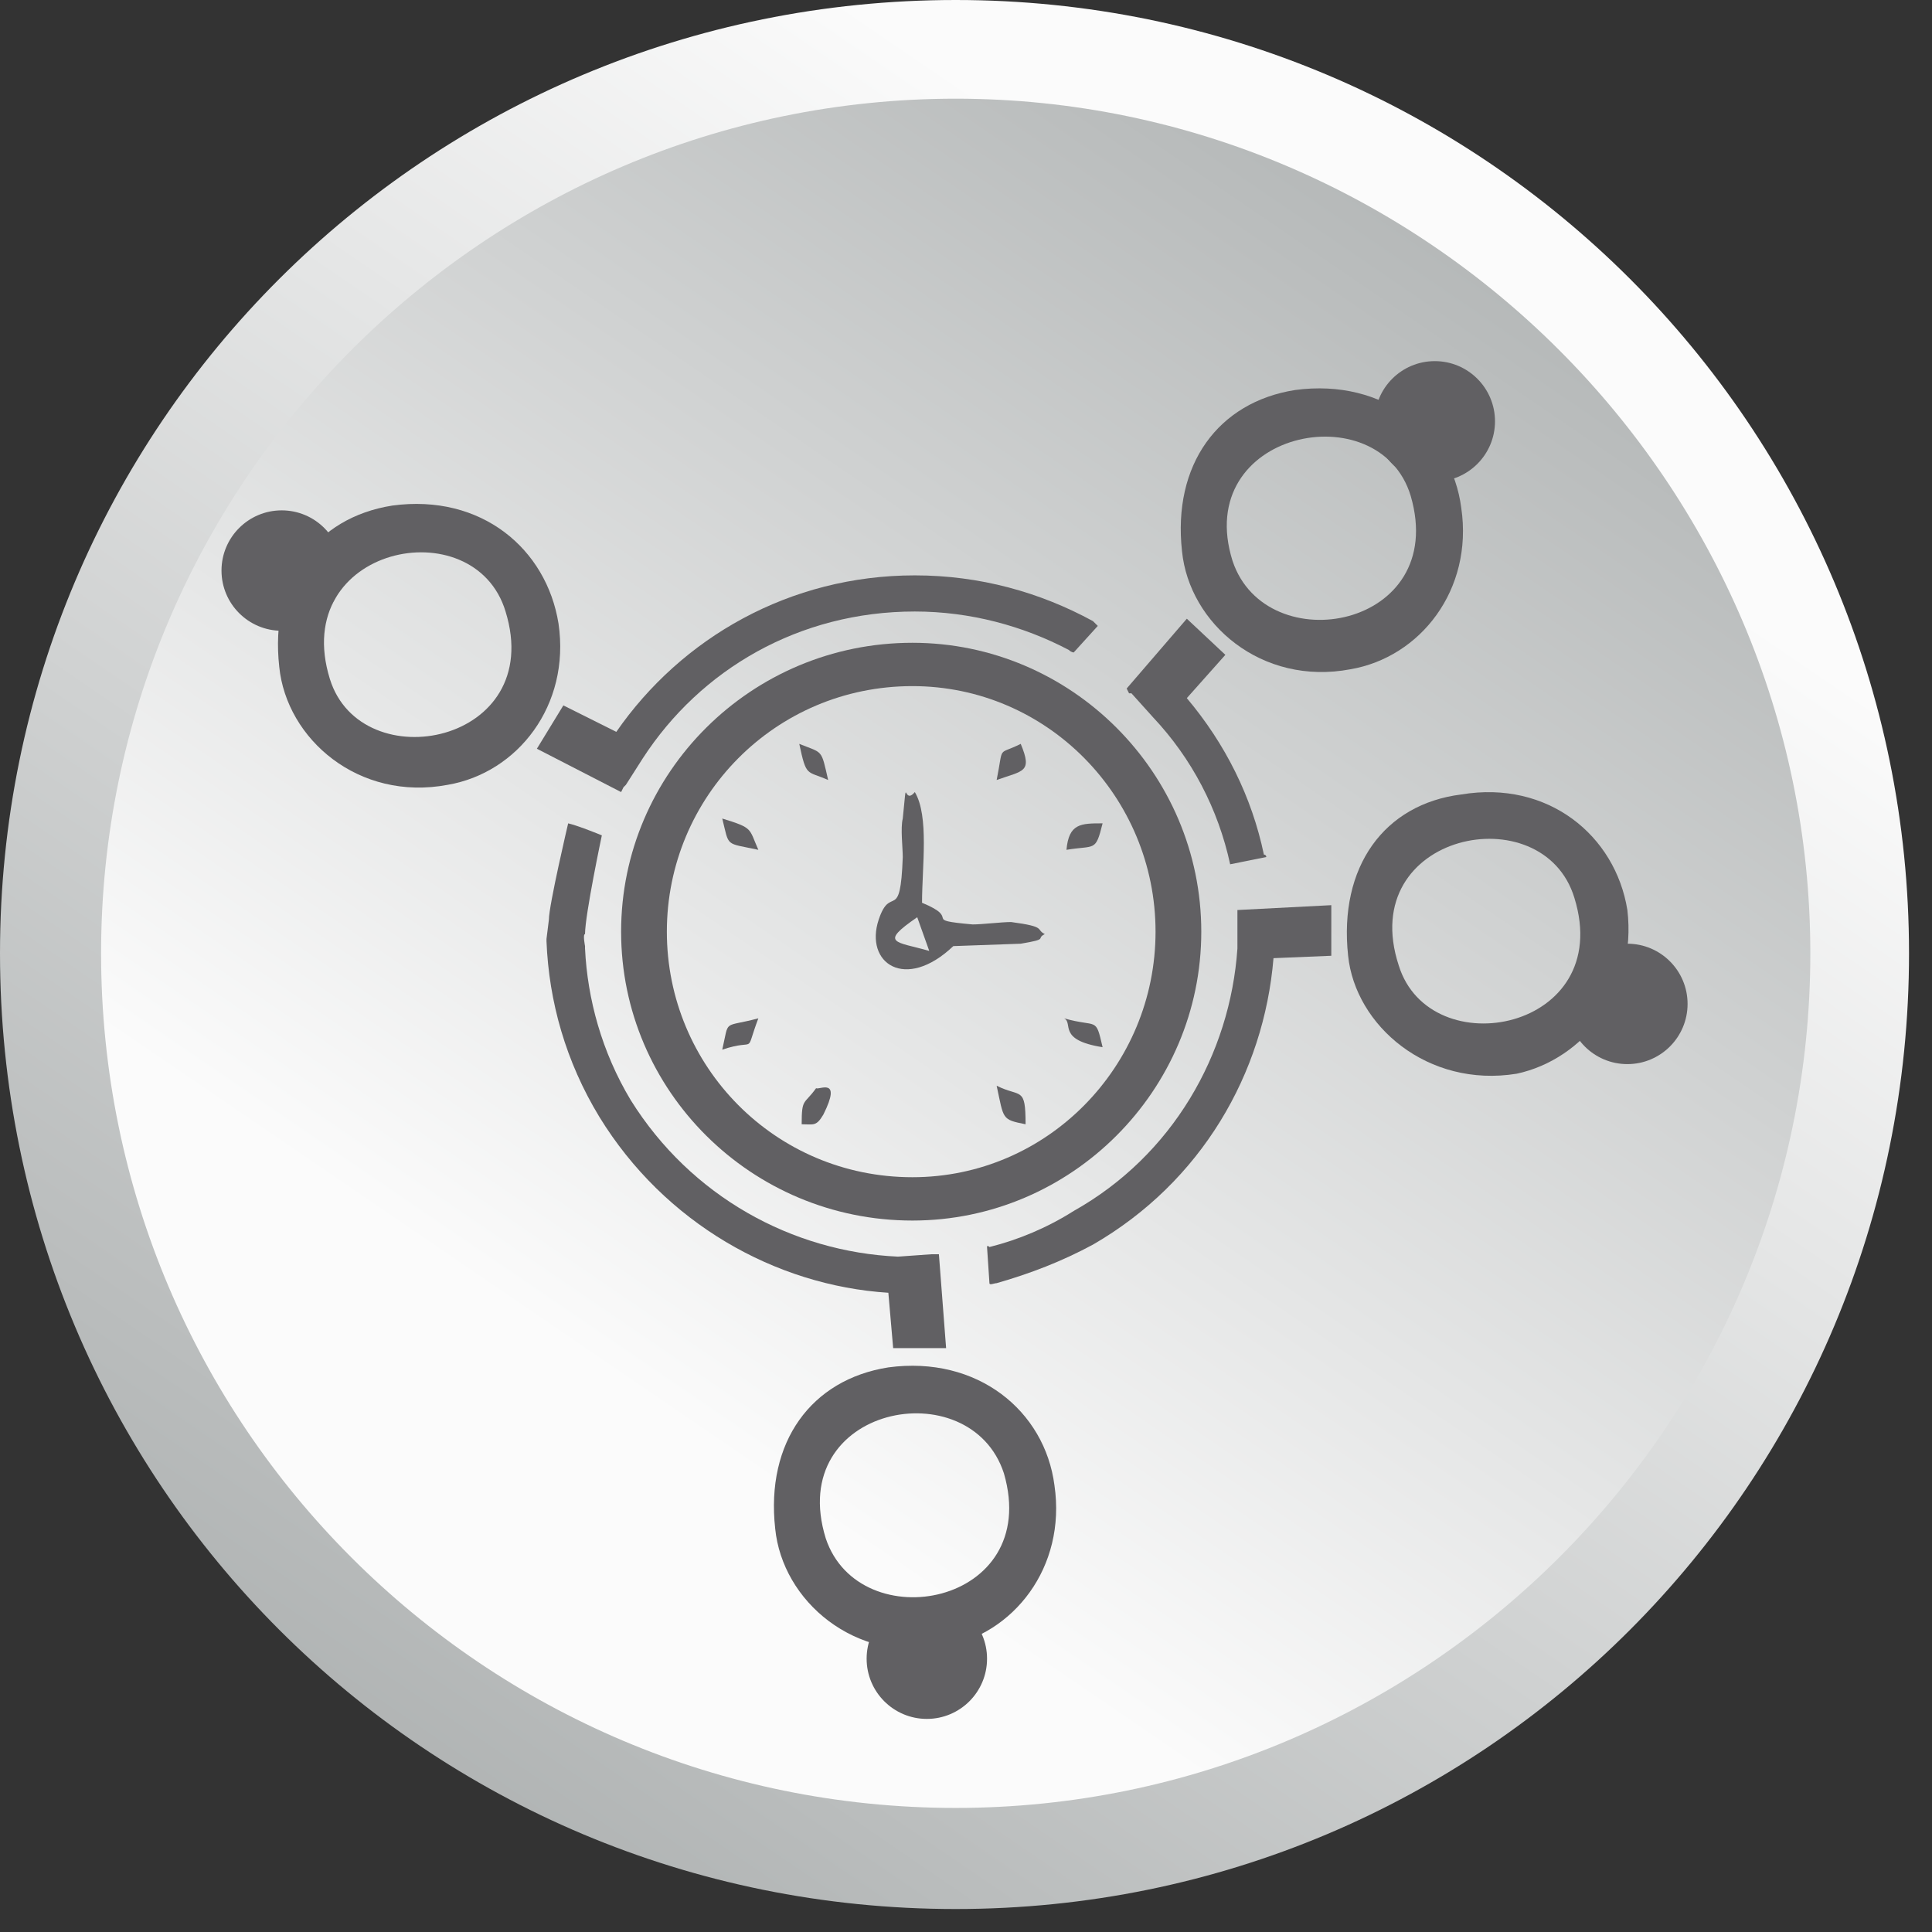 <?xml version="1.0" encoding="UTF-8"?>
<svg width="37px" height="37px" viewBox="0 0 37 37" version="1.1" xmlns="http://www.w3.org/2000/svg" xmlns:xlink="http://www.w3.org/1999/xlink">
    <rect x="0" y="0" width="37" height="37" fill="#333333" stroke="none"/>
    <!-- Generator: Sketch 48 (47235) - http://www.bohemiancoding.com/sketch -->
    <title>Project Manager</title>
    <desc>Created with Sketch.</desc>
    <defs>
        <linearGradient x1="105.605%" y1="-31.428%" x2="-3.119%" y2="127.816%" id="linearGradient-1">
            <stop stop-color="#FBFBFB" offset="0%"></stop>
            <stop stop-color="#FBFBFB" offset="14.118%"></stop>
            <stop stop-color="#FBFBFB" offset="30.98%"></stop>
            <stop stop-color="#8E9393" offset="100%"></stop>
            <stop stop-color="#727271" offset="100%"></stop>
        </linearGradient>
        <linearGradient x1="105.496%" y1="-31.3%" x2="-3.15%" y2="127.83%" id="linearGradient-2">
            <stop stop-color="#8E9393" offset="0%"></stop>
            <stop stop-color="#FBFBFB" offset="67.843%"></stop>
            <stop stop-color="#FBFBFB" offset="85.098%"></stop>
            <stop stop-color="#FBFBFB" offset="100%"></stop>
        </linearGradient>
    </defs>
    <g id="Page-1" stroke="none" stroke-width="1" fill="none" fill-rule="evenodd">
        <g id="Project-Manager">
            <g id="Group" fill-rule="nonzero">
                <path d="M36.56,18.257 C36.56,28.4 28.4,36.56 18.303,36.56 C8.16,36.56 0,28.4 0,18.257 C0,8.16 8.16,0 18.303,0 C28.4,0 36.56,8.16 36.56,18.257 Z" id="Shape" fill="url(#linearGradient-1)"></path>
                <path d="M18.303,34.624 C9.267,34.624 1.936,27.293 1.936,18.257 C1.936,9.267 9.267,1.89 18.303,1.89 C27.293,1.89 34.67,9.267 34.67,18.257 C34.67,27.293 27.293,34.624 18.303,34.624 Z" id="Shape" fill="url(#linearGradient-2)"></path>
            </g>
            <g id="Group" transform="translate(4.242, 6.916)" fill="#616063">
                <path d="M7.561,7.1 C8.806,5.302 10.88,4.103 13.278,4.103 C14.523,4.103 15.675,4.426 16.689,4.979 L16.782,5.071 L16.321,5.579 C16.321,5.579 16.275,5.579 16.228,5.532 C15.352,5.071 14.338,4.795 13.278,4.795 C11.065,4.795 9.175,5.901 8.068,7.607 L7.745,8.114 L7.699,8.16 C7.699,8.16 7.699,8.16 7.699,8.16 L7.653,8.253 L6.04,7.423 L6.547,6.593 L7.561,7.1 Z" id="Shape"></path>
                <path d="M12.771,17.842 C10.604,17.704 8.483,16.505 7.238,14.476 C6.593,13.416 6.27,12.264 6.224,11.111 L6.224,11.065 L6.27,10.696 C6.27,10.419 6.639,8.852 6.639,8.852 C6.823,8.898 7.054,8.99 7.284,9.082 C7.284,9.082 6.962,10.604 6.962,10.973 C6.916,10.973 6.962,11.203 6.962,11.203 C6.962,11.203 6.962,11.249 6.962,11.249 C7.008,12.217 7.284,13.232 7.838,14.154 C8.99,15.998 10.927,17.058 12.955,17.15 L13.601,17.104 C13.601,17.104 13.601,17.104 13.601,17.104 L13.739,17.104 L13.877,18.902 L12.863,18.902 L12.771,17.842 Z" id="Shape"></path>
                <path d="M20.147,11.434 C19.963,13.647 18.764,15.721 16.689,16.92 C16.09,17.243 15.491,17.473 14.845,17.658 C14.799,17.658 14.707,17.704 14.707,17.658 L14.661,16.966 C14.661,16.92 14.707,16.966 14.707,16.966 C15.26,16.828 15.813,16.597 16.321,16.275 C18.211,15.214 19.317,13.278 19.456,11.249 L19.456,10.65 L19.456,10.604 C19.456,10.604 19.456,10.604 19.456,10.604 L19.456,10.512 L21.254,10.419 L21.254,11.388 L20.147,11.434 Z" id="Shape"></path>
                <path d="M18.487,6.454 C19.225,7.33 19.732,8.345 19.963,9.451 C20.009,9.451 20.009,9.497 20.009,9.497 L19.317,9.636 C19.317,9.682 19.317,9.636 19.317,9.636 C19.087,8.575 18.58,7.607 17.842,6.823 L17.427,6.362 L17.381,6.362 C17.381,6.362 17.381,6.362 17.381,6.362 L17.335,6.27 L18.487,4.933 L19.225,5.625 L18.487,6.454 Z" id="Shape"></path>
                <path d="M13.232,5.394 C16.275,5.394 18.764,7.884 18.764,10.927 C18.764,13.969 16.275,16.459 13.232,16.459 C10.143,16.459 7.653,13.969 7.653,10.927 C7.653,7.884 10.143,5.394 13.232,5.394 Z M13.232,6.224 C15.813,6.224 17.888,8.345 17.888,10.927 C17.888,13.508 15.813,15.629 13.232,15.629 C10.604,15.629 8.529,13.508 8.529,10.927 C8.529,8.345 10.604,6.224 13.232,6.224 Z" id="Shape"></path>
                <path d="M22.545,11.572 C21.715,9.036 25.311,8.299 25.91,10.281 C26.694,12.817 23.144,13.508 22.545,11.572 Z M21.576,11.388 C21.715,12.725 23.098,13.923 24.804,13.647 C26.095,13.37 27.109,12.079 26.924,10.512 C26.694,9.082 25.403,8.022 23.743,8.299 C22.268,8.483 21.392,9.682 21.576,11.388 Z" id="Shape"></path>
                <path d="M2.075,6.086 C1.291,3.55 4.841,2.812 5.44,4.795 C6.224,7.33 2.674,8.022 2.075,6.086 Z M1.106,5.855 C1.245,7.238 2.628,8.437 4.334,8.114 C5.671,7.884 6.685,6.593 6.454,5.025 C6.224,3.596 4.979,2.536 3.273,2.766 C1.798,2.997 0.922,4.195 1.106,5.855 Z" id="Shape"></path>
                <path d="M19.363,3.827 C18.58,1.337 22.176,0.599 22.775,2.582 C23.513,5.117 20.009,5.763 19.363,3.827 Z M18.395,3.642 C18.534,5.025 19.917,6.224 21.622,5.901 C22.959,5.671 23.974,4.38 23.743,2.812 C23.559,1.383 22.268,0.323 20.562,0.553 C19.087,0.784 18.211,1.982 18.395,3.642 Z" id="Shape"></path>
                <path d="M11.572,22.545 C10.788,20.009 14.338,19.317 14.984,21.3 C15.721,23.835 12.217,24.481 11.572,22.545 Z M10.604,22.36 C10.742,23.743 12.125,24.942 13.831,24.619 C15.168,24.389 16.182,23.098 15.952,21.53 C15.767,20.101 14.476,19.041 12.771,19.271 C11.295,19.502 10.419,20.7 10.604,22.36 Z" id="Shape"></path>
                <path d="M13.554,11.295 C12.909,11.111 12.586,11.157 13.324,10.65 L13.554,11.295 Z M14.015,11.203 L15.306,11.157 C15.86,11.065 15.583,11.065 15.767,10.973 C15.583,10.88 15.813,10.834 15.122,10.742 C14.938,10.742 14.569,10.788 14.384,10.788 C13.37,10.696 14.2,10.696 13.416,10.373 C13.416,9.682 13.554,8.714 13.278,8.253 C13.047,8.529 13.139,7.838 13.047,8.76 C13.001,8.944 13.047,9.313 13.047,9.497 C13.001,10.788 12.817,10.004 12.586,10.696 C12.31,11.526 13.093,12.079 14.015,11.203 Z" id="Shape"></path>
                <path d="M11.111,14.615 C11.341,14.615 11.388,14.661 11.526,14.43 C11.895,13.693 11.434,13.969 11.388,13.923 C11.157,14.246 11.111,14.108 11.111,14.615 Z" id="Shape"></path>
                <path d="M15.399,14.615 C15.399,13.877 15.306,14.108 14.845,13.877 C14.984,14.523 14.938,14.523 15.399,14.615 Z" id="Shape"></path>
                <path d="M16.182,9.359 C16.736,9.267 16.736,9.405 16.874,8.852 C16.459,8.852 16.228,8.852 16.182,9.359 Z" id="Shape"></path>
                <path d="M14.845,8.022 C15.352,7.838 15.537,7.884 15.306,7.33 C14.845,7.561 14.984,7.33 14.845,8.022 Z" id="Shape"></path>
                <path d="M9.59,13.186 C10.281,12.955 10.004,13.324 10.281,12.586 C9.59,12.771 9.728,12.586 9.59,13.186 Z" id="Shape"></path>
                <path d="M16.136,12.586 C16.321,12.678 15.998,13.001 16.874,13.139 C16.736,12.54 16.782,12.771 16.136,12.586 Z" id="Shape"></path>
                <path d="M10.281,9.359 C10.097,8.944 10.189,8.944 9.59,8.76 C9.728,9.313 9.636,9.221 10.281,9.359 Z" id="Shape"></path>
                <path d="M11.618,8.022 C11.48,7.423 11.526,7.515 11.065,7.33 C11.203,7.976 11.203,7.838 11.618,8.022 Z" id="Shape"></path>
                <circle id="Oval" cx="1.153" cy="4.011" r="1.153"></circle>
                <circle id="Oval" cx="23.236" cy="1.153" r="1.153"></circle>
                <circle id="Oval" cx="26.924" cy="12.31" r="1.153"></circle>
                <circle id="Oval" cx="13.508" cy="24.85" r="1.153"></circle>
            </g>
        </g>
    </g>
</svg>